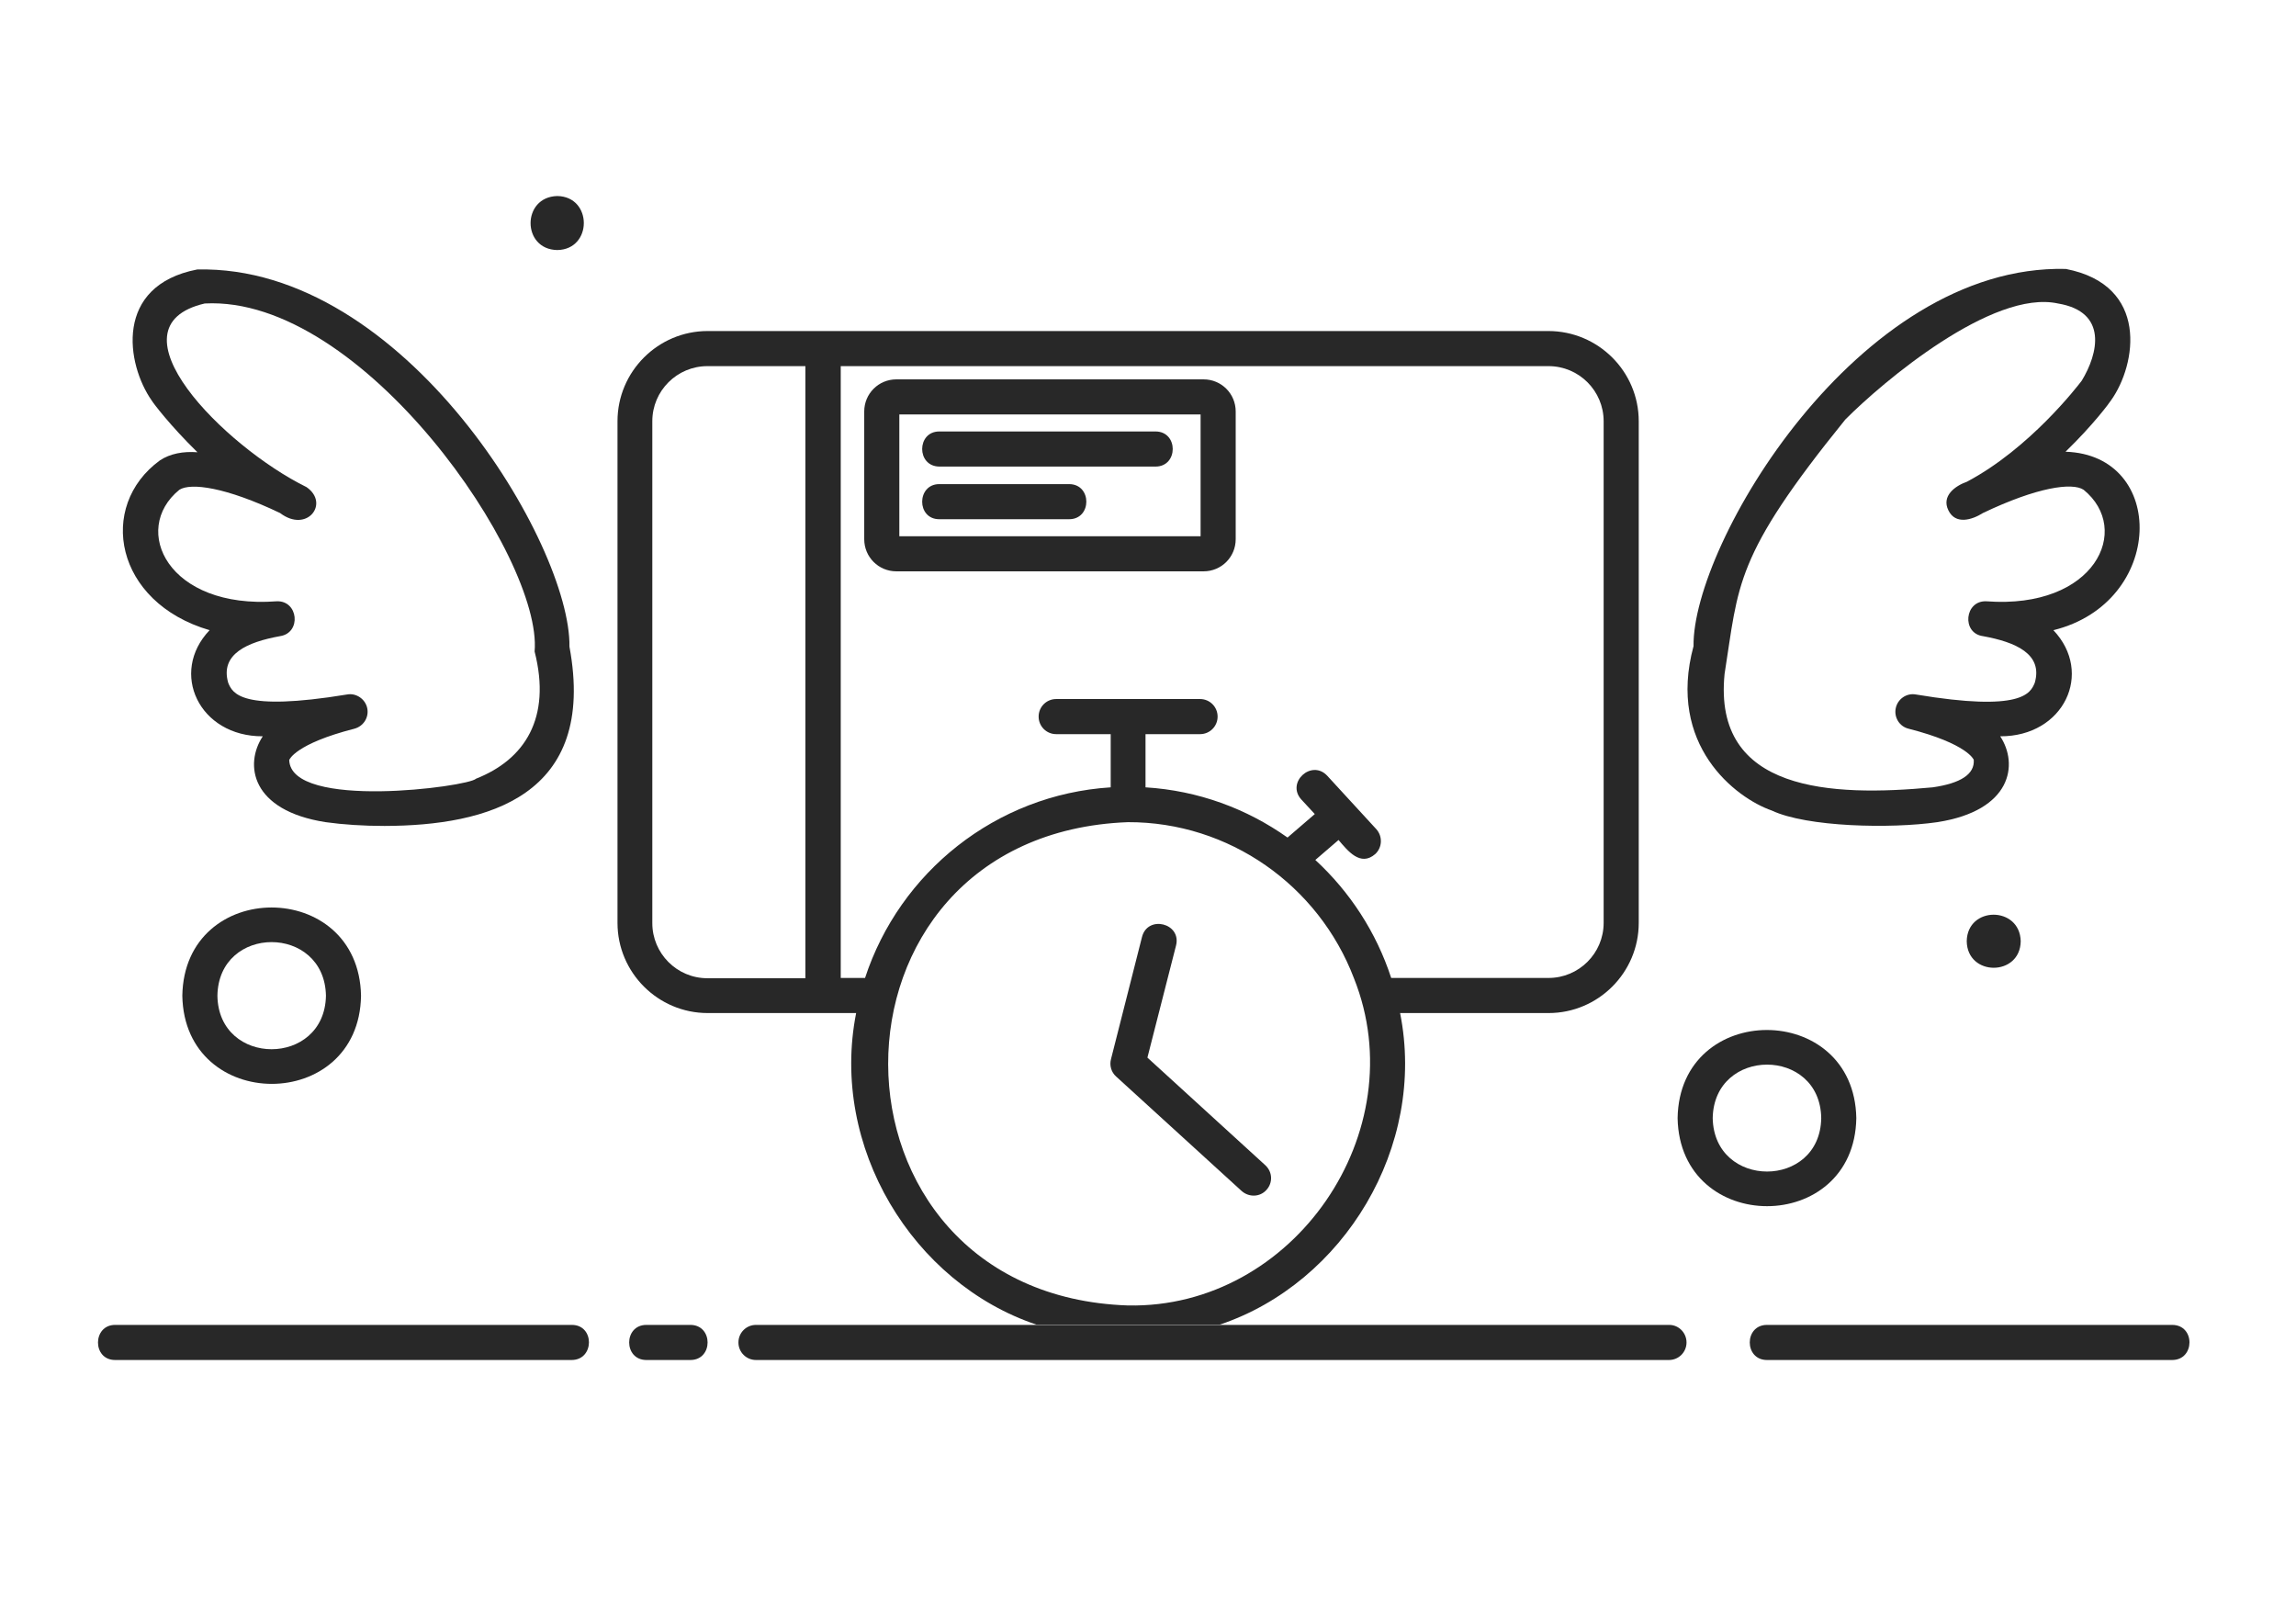 <svg width="164" height="116" viewBox="0 0 164 116" fill="none" xmlns="http://www.w3.org/2000/svg">
<g id="Frame 36">
<g id="Group">
<path id="Vector" d="M88.264 38.508V29.387C88.264 28.115 87.242 27.093 85.969 27.093H64.026C62.753 27.093 61.731 28.115 61.731 29.387V38.508C61.731 39.781 62.753 40.803 64.026 40.803H85.969C87.242 40.803 88.264 39.781 88.264 38.508ZM85.757 38.296H64.238V29.6H85.757V38.296Z" fill="#282828"/>
<path id="Vector_2" d="M67.091 33.321H82.537C84.176 33.321 84.176 30.814 82.537 30.814H67.091C65.472 30.814 65.453 33.302 67.091 33.321Z" fill="#282828"/>
<path id="Vector_3" d="M67.091 37.081H76.366C78.005 37.081 78.005 34.574 76.366 34.574H67.091C65.472 34.574 65.453 37.081 67.091 37.081Z" fill="#282828"/>
<path id="Vector_4" d="M11.423 32.878C6.93 36.156 8.184 43.02 14.971 45.006C12.079 48.034 14.219 52.604 18.77 52.584C17.439 54.59 17.921 57.887 23.262 58.716C24.497 58.89 25.962 58.986 27.466 58.986C34.793 58.967 42.661 56.884 40.675 46.182C40.79 38.952 28.931 18.898 14.084 19.245C8.126 20.402 9.013 26.013 10.845 28.616C10.96 28.809 12.136 30.371 14.103 32.299C13.081 32.222 12.156 32.395 11.423 32.878ZM21.893 34.787C16.012 31.894 7.509 23.333 14.624 21.674C25.885 21.077 38.766 39.839 38.187 46.53C39.402 51.292 37.474 54.243 34.003 55.612C33.463 56.19 20.775 57.868 20.659 54.281C20.659 54.262 21.084 53.124 25.306 52.044C25.962 51.871 26.367 51.235 26.232 50.579C26.097 49.923 25.441 49.48 24.805 49.596C17.188 50.849 16.61 49.499 16.301 48.766C15.704 46.703 17.671 45.855 20.004 45.431C21.546 45.199 21.315 42.866 19.753 42.943C11.982 43.522 9.321 37.814 12.811 34.979C13.621 34.459 16.128 34.787 20.004 36.638C21.932 38.103 23.571 35.944 21.893 34.787Z" fill="#282828"/>
<path id="Vector_5" d="M126.559 57.887C129.046 59.063 135.043 59.198 138.379 58.716C143.72 57.887 144.183 54.57 142.872 52.584C147.423 52.604 149.563 48.053 146.671 45.006C154.653 43.039 154.808 32.492 147.538 32.261C149.524 30.332 150.662 28.79 150.797 28.578C152.61 26.032 153.535 20.363 147.558 19.206C132.691 18.859 120.87 38.894 120.967 46.144C119.058 53.201 123.956 56.981 126.559 57.887ZM123.184 48.13C124.206 41.709 123.84 39.8 131.804 29.966C134.484 27.266 142.332 20.652 146.998 21.674C150.585 22.272 149.871 25.261 148.695 27.189C148.387 27.594 144.974 32.029 140.5 34.401C139.632 34.709 138.668 35.423 139.17 36.445C139.671 37.486 140.847 37.139 141.638 36.638C145.514 34.787 148.02 34.44 148.83 34.979C152.32 37.814 149.64 43.522 141.888 42.943C140.327 42.866 140.095 45.218 141.638 45.431C143.971 45.855 145.938 46.703 145.34 48.766C145.031 49.499 144.453 50.868 136.836 49.596C136.181 49.48 135.544 49.923 135.41 50.579C135.275 51.235 135.679 51.89 136.335 52.044C140.558 53.124 140.982 54.262 140.982 54.262C141.059 55.284 140.057 55.94 138.051 56.229C130.84 56.904 122.336 56.576 123.184 48.13Z" fill="#282828"/>
<path id="Vector_6" d="M110.593 23.641H50.547C46.999 23.641 44.107 26.534 44.107 30.082V65.909C44.107 69.457 46.999 72.349 50.547 72.349H61.153C59.263 81.894 65.183 91.632 74.033 94.601H87.126C95.977 91.632 101.916 81.894 100.007 72.349H110.612C114.16 72.349 117.053 69.457 117.053 65.909V30.082C117.053 26.534 114.16 23.641 110.593 23.641ZM57.528 69.862H50.528C48.349 69.862 46.594 68.088 46.594 65.928V30.082C46.594 27.903 48.368 26.148 50.528 26.148H57.528V69.862ZM80.57 93.232C57.817 92.461 57.643 59.584 80.57 58.716C87.782 58.697 94.183 63.228 96.71 69.862C101.087 80.814 92.409 93.463 80.57 93.232ZM114.546 65.909C114.546 68.088 112.772 69.842 110.612 69.842H99.371C98.31 66.584 96.42 63.691 93.952 61.416L95.61 59.989C96.266 60.76 97.172 61.917 98.233 60.992C98.734 60.529 98.773 59.738 98.31 59.218L94.801 55.4C93.682 54.204 91.85 55.882 92.95 57.096L93.914 58.138L91.966 59.815C89.054 57.752 85.584 56.46 81.823 56.229V52.43H85.719C86.413 52.43 86.972 51.871 86.972 51.177C86.972 50.483 86.413 49.923 85.719 49.923H75.441C74.747 49.923 74.188 50.483 74.188 51.177C74.188 51.871 74.747 52.43 75.441 52.43H79.336V56.229C71.122 56.749 64.257 62.303 61.789 69.842H60.053V26.148H110.612C112.791 26.148 114.546 27.922 114.546 30.082V65.909Z" fill="#282828"/>
<path id="Vector_7" d="M90.462 84.979C89.999 85.5 89.209 85.519 88.688 85.056L79.722 76.88C79.374 76.572 79.24 76.09 79.355 75.646C80.011 73.062 80.917 69.495 81.573 66.911C81.978 65.33 84.407 65.928 84.002 67.528C83.405 69.881 82.556 73.178 81.958 75.531L90.366 83.205C90.906 83.687 90.925 84.478 90.462 84.979Z" fill="#282828"/>
<path id="Vector_8" d="M120.466 95.874C120.466 96.568 119.906 97.127 119.212 97.127H53.999C53.305 97.127 52.745 96.568 52.745 95.874C52.745 95.179 53.305 94.62 53.999 94.62H119.232C119.906 94.62 120.466 95.179 120.466 95.874Z" fill="#282828"/>
<path id="Vector_9" d="M40.848 94.62H8.222C6.602 94.62 6.583 97.127 8.222 97.127H40.829C42.468 97.127 42.487 94.62 40.848 94.62Z" fill="#282828"/>
<path id="Vector_10" d="M49.313 94.62H46.17C44.531 94.62 44.531 97.127 46.17 97.127H49.313C50.952 97.127 50.952 94.62 49.313 94.62Z" fill="#282828"/>
<path id="Vector_11" d="M155.155 94.62H126.212C124.573 94.62 124.573 97.127 126.212 97.127H155.155C156.794 97.127 156.813 94.62 155.155 94.62Z" fill="#282828"/>
<path id="Vector_12" d="M132.594 79.85C132.44 71.462 119.964 71.462 119.829 79.85C119.983 88.238 132.459 88.238 132.594 79.85ZM122.336 79.85C122.432 74.759 130.01 74.759 130.088 79.85C130.01 84.94 122.432 84.94 122.336 79.85Z" fill="#282828"/>
<path id="Vector_13" d="M13.023 71.115C13.178 79.503 25.654 79.503 25.788 71.115C25.634 62.708 13.158 62.708 13.023 71.115ZM23.282 71.115C23.185 76.205 15.607 76.205 15.53 71.115C15.607 66.005 23.185 66.005 23.282 71.115Z" fill="#282828"/>
<path id="Vector_14" d="M140.481 67.22C140.519 69.746 144.299 69.746 144.337 67.22C144.279 64.694 140.519 64.694 140.481 67.22Z" fill="#282828"/>
<path id="Vector_15" d="M39.807 17.857C42.333 17.818 42.333 14.039 39.807 14C37.262 14.058 37.262 17.818 39.807 17.857Z" fill="#282828"/>
</g>
</g>
</svg>
